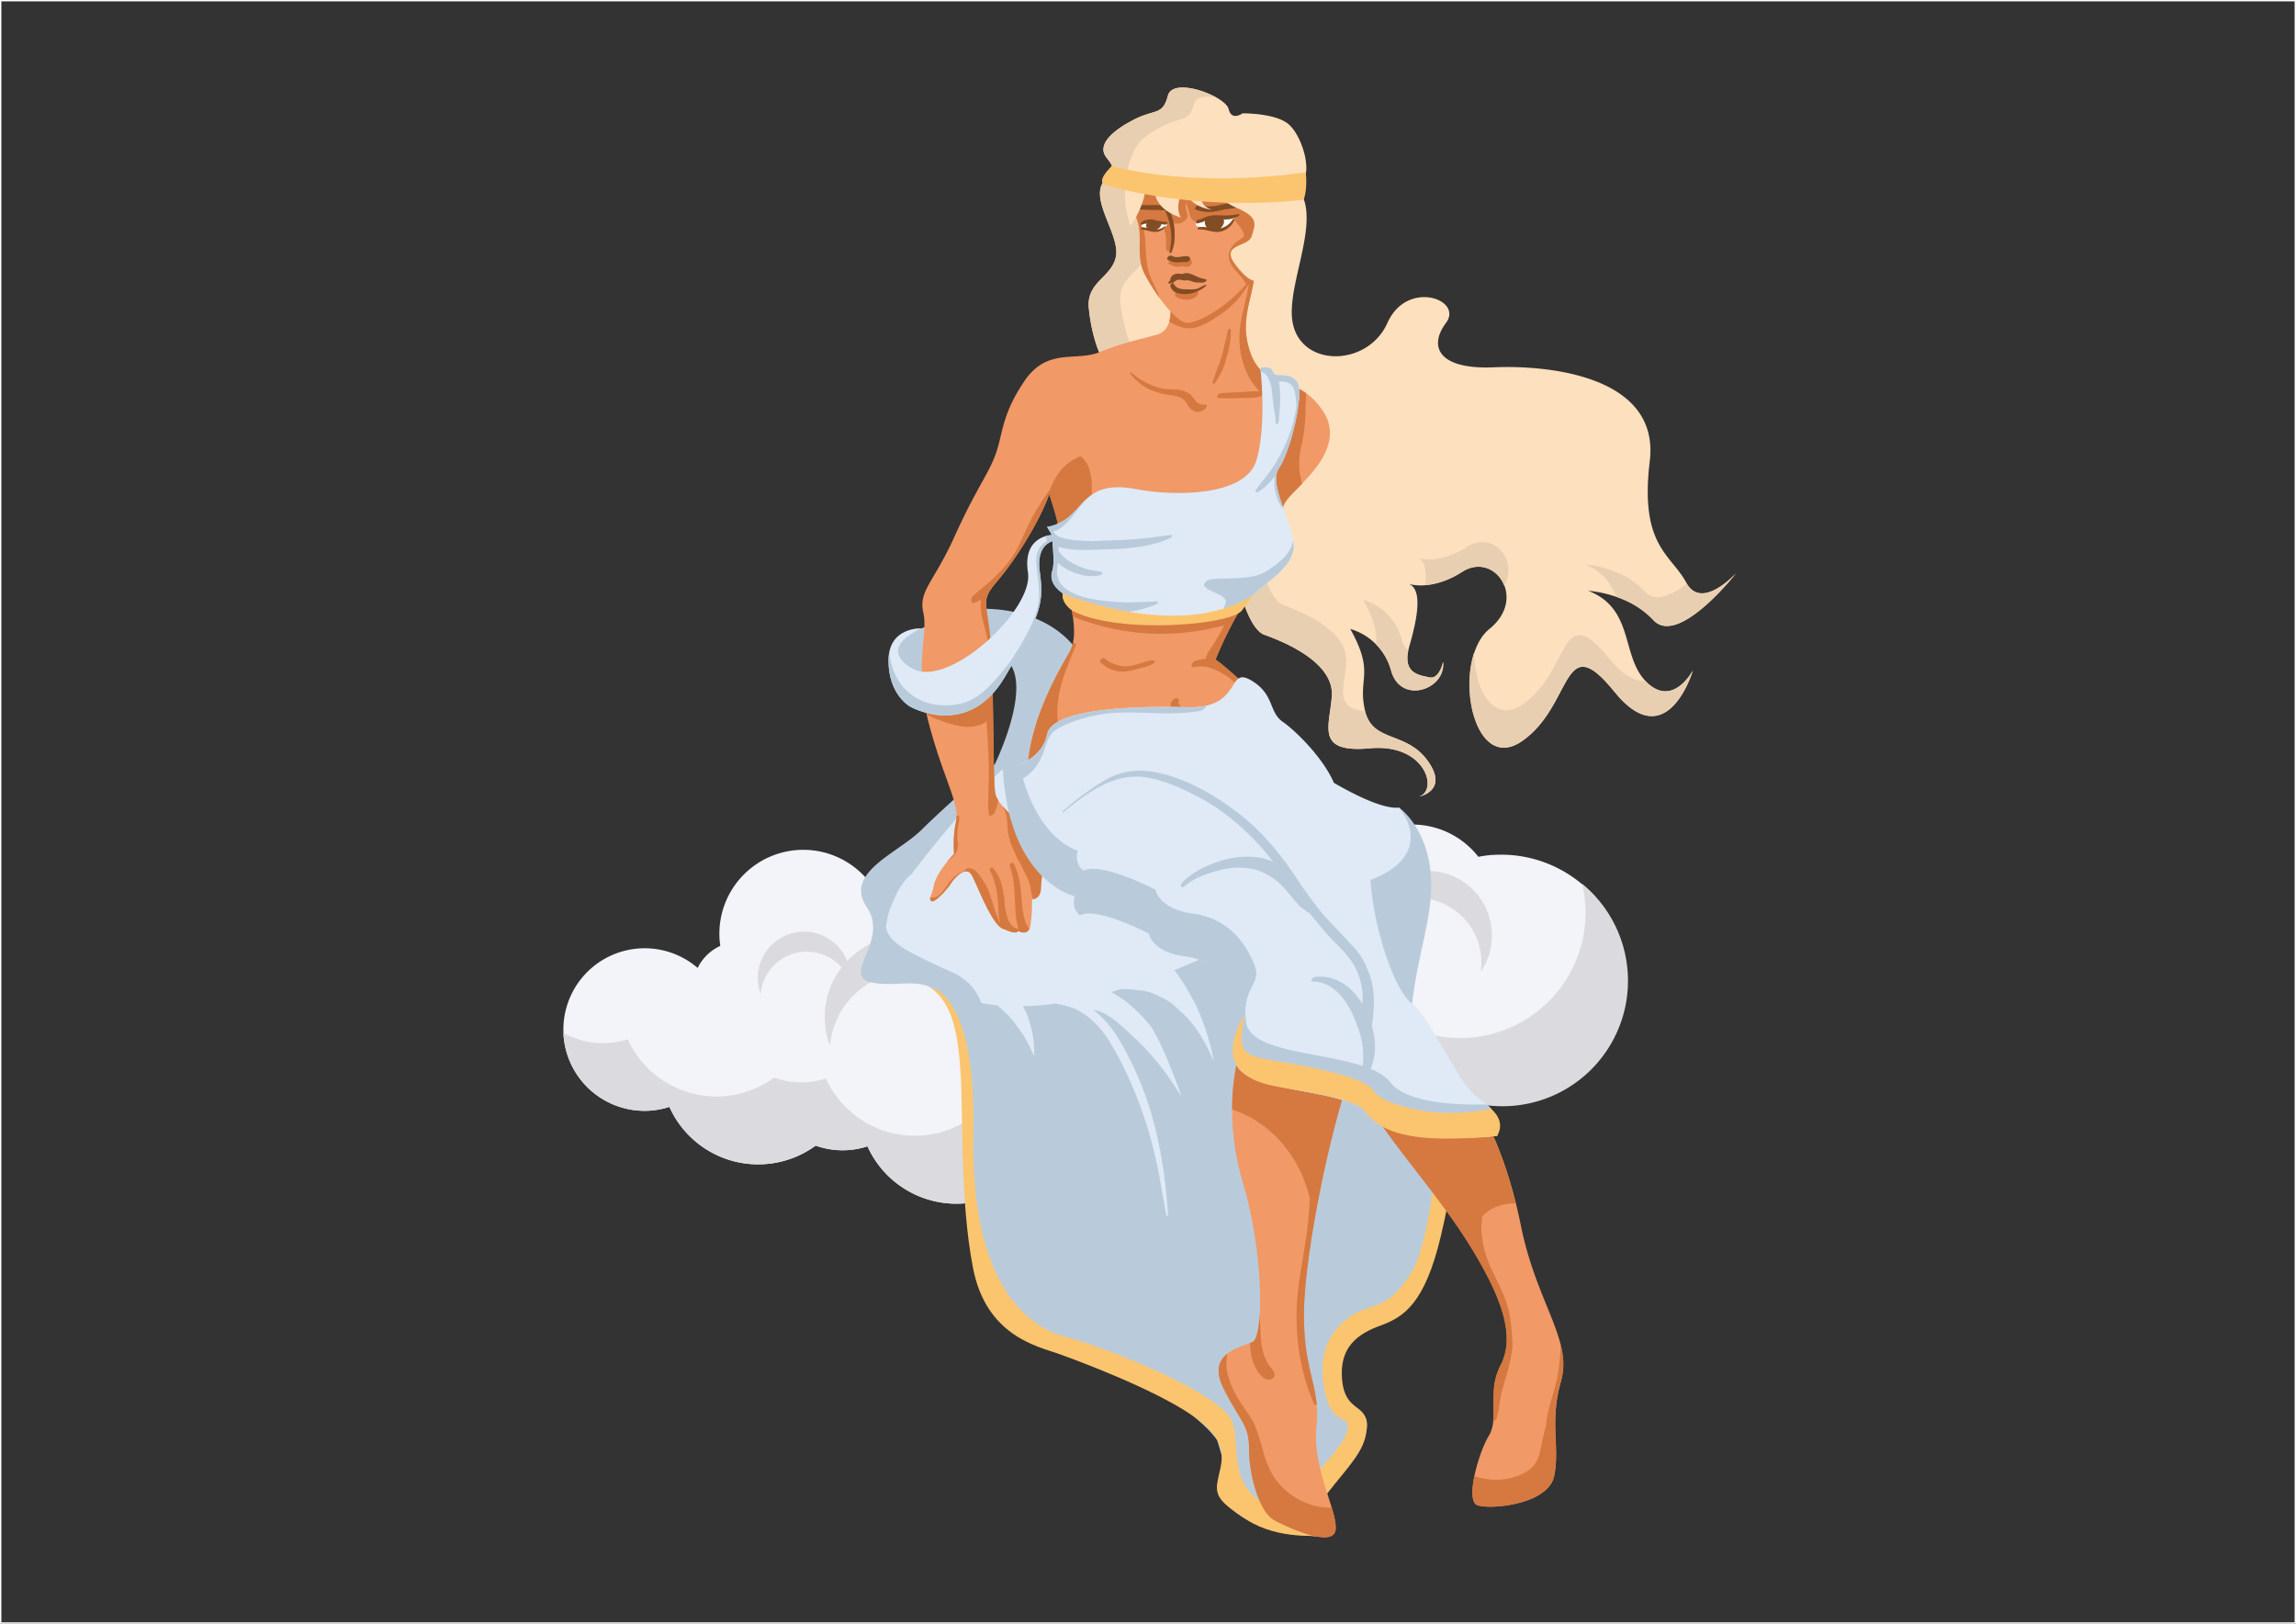 <svg id="Layer_1" data-name="Layer 1" xmlns="http://www.w3.org/2000/svg" viewBox="0 0 841.89 595.28"><rect x="0" y="0" width="841.89" height="595.28" fill="#333333" stroke="none"/><path d="M547.26,313.42a46.43,46.43,0,0,0-5.18.7,30.67,30.67,0,0,0-39.23-7.89A45.78,45.78,0,0,0,474.63,299a43.91,43.91,0,0,0-5.18.69,30.77,30.77,0,0,0-54.93,21.2c.05.74.16,1.46.27,2.19a17.15,17.15,0,0,0-8.31,8.09,29.68,29.68,0,0,0-32.23-4.31,30.1,30.1,0,0,0-22.06,3.05,45.55,45.55,0,0,0-33.4-6.53,30.77,30.77,0,0,0-54.93,21.2c.05.74.16,1.46.27,2.19a17.15,17.15,0,0,0-8.31,8.09,29.8,29.8,0,1,0-17.27,52.31,29.1,29.1,0,0,0,6.91-1.37A35.7,35.7,0,0,0,299.08,420a29.37,29.37,0,0,0,19,.26,35.78,35.78,0,0,0,62.67,4.65,46,46,0,0,0,61.82-24.56,36.21,36.21,0,0,0,7.16-4.05,29.58,29.58,0,0,0,12.1,1.64,30.13,30.13,0,0,0,6.91-1.37,35.78,35.78,0,0,0,62.67,4.64,46,46,0,1,0,15.84-87.76Z" fill="#f2f4f9"/><path d="M580.12,324a46.54,46.54,0,0,1,1.14,7.15,46,46,0,0,1-65.11,45.2,35.78,35.78,0,0,1-62.67-4.65,29.37,29.37,0,0,1-19-.26,36.46,36.46,0,0,1-7.16,4,46,46,0,0,1-61.82,24.56,35.78,35.78,0,0,1-62.67-4.65,29.2,29.2,0,0,1-6.91,1.37,29.72,29.72,0,0,1-12.1-1.63A35.7,35.7,0,0,1,230.19,381a29.57,29.57,0,0,1-23.56-2.32c0,.31,0,.62,0,.94a29.8,29.8,0,0,0,31.9,27.55,29.1,29.1,0,0,0,6.91-1.37A35.7,35.7,0,0,0,299.08,420a29.37,29.37,0,0,0,19,.26,35.78,35.78,0,0,0,62.67,4.65,46,46,0,0,0,61.82-24.56,36.21,36.21,0,0,0,7.16-4.05,29.58,29.58,0,0,0,12.1,1.64,30.13,30.13,0,0,0,6.91-1.37,35.78,35.78,0,0,0,62.67,4.64A46,46,0,0,0,580.12,324Z" fill="#dbdbdf"/><path d="M307.42,372.57a29.76,29.76,0,0,1,54.44,3,29.79,29.79,0,1,0-57.52,7.84A29.77,29.77,0,0,1,307.42,372.57Z" fill="#dbdbdf"/><path d="M280.66,358.26A17,17,0,0,1,311.78,360a17,17,0,1,0-32.87,4.49A16.94,16.94,0,0,1,280.66,358.26Z" fill="#dbdbdf"/><path d="M506.19,333.29a23.67,23.67,0,0,1,36.73,23.06,23.69,23.69,0,1,0-43-16.73A23.55,23.55,0,0,1,506.19,333.29Z" fill="#dbdbdf"/><path d="M513,296.09s11.81,8,11.81,28.77-15.23,49.87-1.79,71.05,7,82.14-15,88.58-19.87,26.31-9.13,33.29-18.17,34.61-18.17,34.61L466.07,485l8.28-95,10-73.55Z" fill="#b9cbdb"/><path d="M374.62,281.9l-6.94-1L327.15,324.5l-4.3,17.18,5.1,10.6L353.32,366l4.47,24.93-2.68,31,.71,19.15,9.67,31.31,20.4,14.32,22.73,12.71,27.74,17.81,12.44,11.63,3.13,9s.8,11.27.8,11.54,6.72,7.79,6.72,7.79l13.24,4.11,11.63,1.7-16-45.63V491.47l-5.49-70.42,1.07-34.17-3.61-46.81-48.47-27.53Z" fill="#dfeaf6"/><path d="M477.33,561.86l7,1-16-45.63V491.47l-5.49-70.42,1.07-34.17L460.61,344a56.57,56.57,0,0,0-14.23,4.8c-5.57,2.62-10.8,4.87-15.81,6.88a49.79,49.79,0,0,1,5.51,8.41l2.19,3.83c.23.5.47,1,.68,1.49a96.56,96.56,0,0,1,4.25,11.65,74.13,74.13,0,0,1,1.88,8.16,61.71,61.71,0,0,0-4.4-8.84,41.19,41.19,0,0,0-6.39-8.29,20.43,20.43,0,0,0-1.59-1.4,21.44,21.44,0,0,0-7.72-5.46l-.08,0a18.27,18.27,0,0,0-5.62-2c-.63-.09-1.22-.1-1.83-.15-1-.17-1.95-.3-2.93-.39a18,18,0,0,0-4.07.05l-2,.59a4.56,4.56,0,0,0-.85.51c5.79,3,10.59,7.76,14.69,12.84.47.8.93,1.6,1.37,2.42a116.68,116.68,0,0,1,5.47,12c1.42,3.54,2.85,7.1,4,10.73-1.05-1.44-2-3-2.91-4.42q-2.4-3.61-5.06-7a98,98,0,0,0-11.31-11.92c-3.44-3.16-7.38-6.95-12-8.09l-1.06-.25a38.68,38.68,0,0,1,9.55,11,113.76,113.76,0,0,1,8.42,17.3c5.87,14.76,8.49,31.06,9.53,46.86,0,.33-.55.64-.63.22-1.56-8.67-2.89-17.33-5.13-25.87a144.09,144.09,0,0,0-7.78-22.4,108.31,108.31,0,0,0-8.5-16.35c-3.22-4.77-7.34-9.08-12.73-11.32a31.53,31.53,0,0,0-6.44-1.64,105.63,105.63,0,0,1-12,.93,30,30,0,0,1,2.58,6.36c.36,1.22.64,2.46.94,3.7.21,1.44.42,2.87.53,4.31.09,1.17.12,2.34.14,3.52a1,1,0,0,1-.24.08c-.68-1.57-1.4-3.13-2.22-4.64a43.66,43.66,0,0,0-4.15-6.3c-.09-.13-.16-.26-.25-.39a28.37,28.37,0,0,0-4-4.5c-.88-.81-1.76-1.61-2.6-2.43a59.66,59.66,0,0,1-6-.88c-1.69-4.76-5-8.7-10.81-11.33-17.33-7.82-23.71-11.16-24.12-16.94a10.16,10.16,0,0,1,.35-1.47c.19-2.88,1.61-6,2.64-8.33,1.52-3.43,3.48-6.95,6.47-9.25,11.23-15.1,29.67-35.94,33.72-38.63l6.54.08-.56-.4,27,3.63c12.74-67.65-43.63-61.75-43.63-61.75s-16.11,14.14,5.18,16.07,2.19,40.8,2.19,40.8h0c-5.35,4.2-19.3,16.52-26.84,24-8.81,8.76-28.68,15.7-20.09,28.43s-10.73,25.61,2.69,27.76,25-7,31,20.4-6.69,92.35,23,107.92,49.69,17.65,66.86,33.82a39.06,39.06,0,0,1,4.89,5.42c.69,2.19,1.28,4.41,2,6.61,1.68,5.22-4.29,9.84,2.69,17.75,10.2,11.57,36,11.08,36,11.08A70.05,70.05,0,0,1,477.33,561.86Z" fill="#b9cbdb"/><path d="M341,362s17,1.15,15.91,53.4,17.54,70.52,34,74.81,56.94,20.9,60.87,30.85-4.32,29.28,23.6,33.94l8.91,7.87s-15.33,1.79-26.88-5.55-12.1-9.52-10.59-16.1,3.87-13.25-10.27-22.73S395.44,498.92,388,496.27s-26.4-6.41-31.23-31.46-3.6-55.92-4.48-70.34S349.65,367.84,341,362Z" fill="#fbc56f"/><path d="M481.72,555.46s.85-3.05,8-11.77,11.63-13.79,11.43-21.46-8-4.56-9.05-16.45,5.63-16.72,14.09-19.81,16.24-7.92,22.15-32.88,4.29-30.53,4.29-30.53l-6.17,4.49s-2.7,30.06-9.18,39.91-10.24,10.91-16.5,12.88-17.9,9.49-15.57,27,9.66,10.73,8.94,17-15.39,20-15.39,20Z" fill="#fbc56f"/><path d="M339.45,229.74l-8.05,3.31s-5.55,5.63-3.14,10.38,13.07,5.72,13.07,5.72Z" fill="#b9cbdb"/><path d="M455.59,41.55s-4,3-5.09-1.61-20.4-12.08-22.28-4.83-4.69,4.83-12.14,8.59-14.17,9.13-10.41,14,1.88,2.86-1.61,9.84,6.71,19.15,5.1,26.67-10.74,9.13-9.94,18.52,4.3,20.54,7.79,21.95,37.58,13.22,38.92,27.18,6.45,66.84,17.72,70.87,25.5,11.54,24.7,22.55-6.18,20.94,14,19.06,25.23,15.3,18,17.72c0,0,11.09-2.15,3.13-13.16s-20.31-6.44-23-18.52,3.76-13.42-5.37-29.8a21.9,21.9,0,0,1,15,15.3c3.49,12.62,20.14,7,19.06-3.22,0,0-1.34,6.54-5.1,5.69s-10.2-1.39-7.25-11.59,5-21.21-.62-22.82c0,0,8.14,3.22,20-4.3s23.89,9.67,9.94,20.94-6.72,54.23,12.08,41.07,14.49-41.87,33.82-18,28.72-7.79,28.72-7.79-7.24,13.69-16.91,4.3-4.29-26.85-21.47-33.56c0,0,14.76.81,23.89,10.74s30.33-17.18,30.33-17.18-12.61,14-18.25,3.49-17.18-13.42-13.42-44.56-36.78-35.3-57.18-34.43-24-7.64-17.54-16.27-14.32-16.07-21.48,0-31.5,16.5-34.72,0c-2.38-12.22,8.23-32.79,4.15-45.11-1.31-4-3-4.41-1-6.2,4.43-4.09.09-17.81-4.92-21.75S455.59,41.55,455.59,41.55Z" fill="#fde0be"/><path d="M500.54,260.72c-11.41-.79-7.55-8.94-6.89-17.86.74-10.24-12.48-17.22-23-21S455.46,169,454.21,156s-32.94-24-36.18-25.27-6.49-11.67-7.24-20.4,7.74-10.23,9.24-17.22-8-18.3-4.75-24.79,5-4.66,1.5-9.15,2.75-9.49,9.68-13,9.54-1.25,11.28-8C438.47,35.4,442,35,446,35.77c-6.13-3.46-16.43-5.86-17.77-.66-1.88,7.25-4.69,4.83-12.14,8.59s-14.17,9.13-10.41,14,1.88,2.86-1.61,9.84,6.71,19.15,5.1,26.67-10.74,9.13-9.94,18.52,4.3,20.54,7.79,21.95,37.58,13.22,38.92,27.18,6.45,66.84,17.72,70.87,25.5,11.54,24.7,22.55-6.18,20.94,14,19.06,25.23,15.3,18,17.72c0,0,11.09-2.15,3.13-13.16S503.41,272.29,500.54,260.72Z" fill="#e9cfb1"/><path d="M551.59,214.8c5.2-9.74-4.22-20.29-13.52-14.37-11,7-18.55,4-18.55,4,3.14.9,3.7,5,3.06,10.09a29.5,29.5,0,0,0,13.55-4.91C542.73,205.4,549.41,208.92,551.59,214.8Z" fill="#e9cfb1"/><path d="M618.52,214c-5.51,4.29-11.53,7-15.32,2.91-8.48-9.23-22.21-10-22.21-10,6.72,2.62,9.72,7,11.62,11.88a33.1,33.1,0,0,1,13.59,8.52c9.13,9.93,30.33-17.18,30.33-17.18S624.26,223.68,618.52,214Z" fill="#e9cfb1"/><path d="M524.05,248.31c-3.52-.8-9.38-1.33-7.7-9.76a9.81,9.81,0,0,1-2.49-4.43,20.33,20.33,0,0,0-14-14.22c4.62,8.3,4.94,12.44,4.68,16.32a21.47,21.47,0,0,1,5.52,9.62c3.49,12.62,20.14,7,19.06-3.22C529.15,242.62,527.81,249.16,524.05,248.31Z" fill="#e9cfb1"/><path d="M603.78,250.14c-.17-.17-.31-.36-.47-.53-3.67.28-8.11-1.79-13.33-8.25-18-22.21-14,4.49-31.45,16.72-11.08,7.76-17.84-5.49-18-18.88-5.45,16.26,2.18,43.2,17.6,32.41,18.79-13.15,14.49-41.87,33.82-18s28.72-7.79,28.72-7.79S613.45,259.53,603.78,250.14Z" fill="#e9cfb1"/><path d="M378.73,299.8l16.47-9.66s14.36-7.92,28.63-6.8c25.4,2,50.83,41.16,68.37,56.91s14.31,25.05,5.37,46.89S478.42,458.46,478.15,481s6.17,26.85,4.56,42.15,8.06,31.41,7,37.85-17.18-.8-22.55-3.76S458,540.87,458,531.47s-2.95-9.66-9.39-22.55,6.44-15,10.62-16.91,4.32-32.21-3.55-58.7-2.15-49.39,2.5-56.55-6.44-20.76-28.94-31.6S385.17,324.5,378.73,299.8Z" fill="#f19967"/><path d="M460.63,501.89c1,1.79,2.93,4.43,5.32,3.79a1.83,1.83,0,0,0,1.44-1.52c.06-1-.79-1.94-1.35-2.72a16.13,16.13,0,0,1-1.69-2.58,20.3,20.3,0,0,1-1.84-6.51c-.37-3.31-.33-6.61-.63-9.87-.38,5.39-1.3,8.93-2.64,9.53-.26.12-.55.23-.87.35a25.26,25.26,0,0,0,.24,3A18.37,18.37,0,0,0,460.63,501.89Z" fill="#d57940"/><path d="M451.81,406.72a41.69,41.69,0,0,1,19.58,14,46.63,46.63,0,0,1,6.48,11.08,56,56,0,0,1,2.18,6.56l.09.38c0,.23.11.45.15.67-.26,5-.72,10-1.45,14.92-1,7-2.48,13.9-3.1,20.93a86.77,86.77,0,0,0,.54,19.79,77.25,77.25,0,0,0,5.4,19.34.92.92,0,0,0,1.13.55c-.84-9.59-4.88-16-4.66-34,.23-19.1,7.58-57.53,15.27-82.1-14.33-.45-30.37-6.28-39.44-11.26A80.88,80.88,0,0,0,451.81,406.72Z" fill="#d57940"/><path d="M488.29,552.69c-5.51.34-11.3-1.94-15.59-5.25a23.93,23.93,0,0,1-7-8.49,34.62,34.62,0,0,1-2.92-8.49v0c-.6-1.9-1.24-3.78-1.82-5.68-.25-.82-.65-1.59-.88-2.37-.15-.3-.25-.6-.41-.9-1.45-2.59-3.29-4.93-4.88-7.44a36.72,36.72,0,0,1-4.49-9.65,18.06,18.06,0,0,1-.27-8.13c-3,2.38-4.68,6.14-1.42,12.65,6.44,12.89,9.39,13.16,9.39,22.55s3.76,22.82,9.13,25.77,21.48,10.2,22.55,3.76C490,559,489.34,556.16,488.29,552.69Z" fill="#d57940"/><path d="M557.7,449.42C552,421.14,541.14,398.22,523,380s-21.12-40.81-26.13-63.71-32.94-58.62-41.26-66.13-9.92-8.32-9.92-8.32,5.63-14.23,12.34-23.36,16.65-11.54,15-20.13-5.1-10.2-.81-15.57,22.28-18.53,12.62-32.48-21.21-6.72-26.31-20.94,2.95-22,1.61-36.24-31.67,14.67-31.67,14.67,3.4,12.71-4.12,14.86-12.35,2.86-21.12,6.44-19.15-1.79-27.56,10.56-7.87,19.24-10.56,26.75-7.25,12.89-15,30.07-13.42,20.13-11.55,28.19-3.49,19.32,1.88,40,11.55,30,10.12,36.51-.54,11.9-.81,12.08-6.44,6.63-7.34,11.37-1.88,4-1.07,5.55,5.64-3.67,7.34-6.27,5.63-6.53,7.6-3.13,7.7,19.33,12,19.87c0,0,4.3,2.23,5.1.62,0,0,3.76,2.33,4.48-2.15a56.31,56.31,0,0,0,.53-9.39s3.23.09,3.32-4.12,2.23-13.33-1.26-17.72-14.85-11.9-15.57-17.27-.53-32.12-1.34-50.91-4.83-18.52,1.88-26.31,15.57-21.74,19.33-32.21a132.69,132.69,0,0,1,6.17,27.38c1.61,14.76,4.83,23.89,1.34,30.33S371.61,272,378.05,296.73a39.45,39.45,0,0,1,26.27-15.45,51.16,51.16,0,0,1,31.58,5.58l51.29,98.49s12.17,6.08,14,16.1,24,32.93,37.58,54.77,16.46,34.72,11.45,44.38-.36,19.33-4.29,25.77-8.59,23.63-4.3,25.42,26.13,0,28.28-10.74-1.79-19.69,2.5-34.72S563.42,477.69,557.7,449.42Z" fill="#f19967"/><path d="M420.62,242.48l-2.41.68a22.6,22.6,0,0,1-4.87,1.1,12.2,12.2,0,0,1-8.27-2.87c-.68-.56-2.2.76-1.56,1.41a11.58,11.58,0,0,0,8.61,3.41,21.72,21.72,0,0,0,5.22-1.07c1.84-.52,4-.83,5.59-1.91.31-.21.84-1,.17-1.12A5.71,5.71,0,0,0,420.62,242.48Z" fill="#d57940"/><path d="M434.88,260.37c-.05,0-.05,0,0,0l-.06-.06a1.05,1.05,0,0,0-.27-.2l-.36-.18a1.37,1.37,0,0,0-.23-.17l-.3-.15.21.15c-.16-.13-.34-.24-.51-.36a4.53,4.53,0,0,1-1-1.1,3,3,0,0,1-.23-.65,1.61,1.61,0,0,1,0-.31,1.94,1.94,0,0,1,.05-.2.78.78,0,0,0-.05.14s0,0,0,0a1.17,1.17,0,0,0,.08-.8.79.79,0,0,0-.68-.5,1.91,1.91,0,0,0-1.08.31,2.35,2.35,0,0,0-.89,1,3.26,3.26,0,0,0-.33,1.71,3.76,3.76,0,0,0,.52,1.53,3.59,3.59,0,0,0,2.46,1.56l-.26-.07.5.13a1.7,1.7,0,0,0,.45,0s0,0,0,0l.15,0a2.18,2.18,0,0,0,.51,0,.45.45,0,0,0,.16,0c.11,0-.12,0,0,0h.34a2.2,2.2,0,0,0,1-.3.71.71,0,0,0,.24-1.18A1.22,1.22,0,0,0,434.88,260.37Z" fill="#d57940"/><path d="M399.29,228.17a88.64,88.64,0,0,0,8.64,2.3,85.13,85.13,0,0,0,17.36,1.88,86.19,86.19,0,0,0,17.33-1.66c2-.4,4.15-.83,6.25-1.41-.48,1-1,1.92-1.51,2.86q-1.19,2.1-2.45,4.15c-.89,1.46-2.13,2.92-2.63,4.48a1.79,1.79,0,0,0,0,.69,20,20,0,0,0-4.09.9,2,2,0,0,0-1.24,1.44.7.7,0,0,0,.89.82c3.85-1,7.37.54,10.65,2.42a22,22,0,0,1,4.32,3.3c1.29,1.24,2.82,3.36,4.79,3.16a1.94,1.94,0,0,0,.95-.45c-1.12-1.2-2.11-2.19-2.91-2.91-8.31-7.52-9.92-8.32-9.92-8.32l.18-.45h-.07c.05-.05.09-.12.14-.17a140.34,140.34,0,0,1,9.26-18.49l-.3.14,0-.26c.09-1-1-1.19-1.7-1A3.21,3.21,0,0,0,451,223.7c-.06.28-.17.56-.25.83l-.83.29a74.12,74.12,0,0,1-8.47,1.92,80.77,80.77,0,0,1-16.87,1.09,83.18,83.18,0,0,1-16.7-2.35,77,77,0,0,1-8.17-2.5c-1.33-.48-2.65-1-4-1.52a4,4,0,0,0-3.12-.41c.26,1.7.5,3.28.69,4.78.68.34,1.34.7,1.95.94C396.62,227.28,398,227.74,399.29,228.17Z" fill="#d57940"/><path d="M379.74,281.63c.12,1.17.39,2.37,1.6,2.72a2.23,2.23,0,0,0,2.38-1.24c.94-1.49.73-2.89.57-4.56,0-.17,0-.34,0-.52l.21,0a2.59,2.59,0,0,0,1.54-2c-.07.35.13-.82.08-.44,0-.12,0-.21,0-.32a3.13,3.13,0,0,0,.92.49,2.18,2.18,0,0,0,2.47-1.58c.6-3-1.2-6-1.58-8.89a35,35,0,0,1,.21-9.53c1-6.73,3.85-12.8,6.32-19.06.25-.62-.22-1-.79-1.07a.86.86,0,0,0-.27.05,11.84,11.84,0,0,1-1.16,3.21c-2.78,5.14-14.21,23.19-15.47,42.82C377.25,282.65,378.84,282.25,379.74,281.63Z" fill="#d57940"/><path d="M567.05,521c-.07.5-.1,1-.13,1.5-.47,2-1,3.91-1.41,5.88-.89,4-1.29,8-4.85,10.5-5.81,4.06-13.47,4.53-20.08,2.3-1,5.16-1.08,9.7,1,10.58,4.3,1.79,26.13,0,28.28-10.74s-1.79-19.69,2.5-34.72a25,25,0,0,0-.12-13.18,72.76,72.76,0,0,1-1,10.69C570.2,509.66,567.86,515.18,567.05,521Z" fill="#d57940"/><path d="M554.57,493.84c0-.64,0-1.27,0-1.91a79.58,79.58,0,0,0-.91-9.25,34.1,34.1,0,0,0-1.23-4.95c-.18-.57-.38-1.14-.54-1.72-1.41-3.47-3.18-6.79-4.74-10.2a38.16,38.16,0,0,1-3.89-13.89,32.22,32.22,0,0,1,.23-6,14.73,14.73,0,0,1,6.65-4,18.3,18.3,0,0,1,4.4-.72l1.26-.06a174.53,174.53,0,0,0-8.51-25.23c-.65-.13-.72,1.1-1.34,1-5-.81-10.16-.54-15.24-.51a67.32,67.32,0,0,1-8-.34A1,1,0,0,0,522,416a27.82,27.82,0,0,1-6-1.38,20.65,20.65,0,0,1-6.1-3.51,7.58,7.58,0,0,1-.18-.95c-.11-1-.87-1.06-1.64-.72a23.69,23.69,0,0,1-2-2.41c-.56-.8-1.69-.48-2.63.24,6.36,11.58,23.81,30.65,35.24,49,13.6,21.83,16.46,34.72,11.45,44.38l0,0c-.28.4-1.31,3.19-1.38,3.38a20.4,20.4,0,0,0-1,5.19c-.39,4.25.07,8.31-.3,11.86a1.77,1.77,0,0,0,1.33-1.13c1-3.41,1.13-7,2.08-10.47s2.11-6.86,2.81-10.38Q554.25,496.5,554.57,493.84Z" fill="#d57940"/><path d="M445.54,140.35a27.94,27.94,0,0,0,4.29-9.51c.47-1.66.87-3.34,1.18-5a32.58,32.58,0,0,0,.3-5c0-.67-1-.09-1.1.32-.3,1.75-.82,3.47-1.18,5.21-.33,1.59-.73,3.17-1.2,4.72-.93,3.11-2.41,6.09-3.19,9.24C444.48,140.93,445.32,140.65,445.54,140.35Z" fill="#d57940"/><path d="M438.51,120.07a27.58,27.58,0,0,0,7.55-3.79,36.6,36.6,0,0,0,7-5.64,44.88,44.88,0,0,0,4.72-6.33l.12,0c-1.16,7-3.75,13.72-3.4,21a30,30,0,0,0,2.65,11.26,27.14,27.14,0,0,0,2.76,4.68,24.38,24.38,0,0,0,1.59,1.91,3.33,3.33,0,0,0,.34.32,60.22,60.22,0,0,0-6.58.26c-2.58.12-5.16.25-7.73.44-.7.05-1.83,1.72-.72,1.76,3,.13,6.06.07,9.09,0,1.49-.06,3,0,4.5-.21.85-.08,2.68-.29,2.92-1.32l.7.33c1.45.74,3.75-1.65,2.84-3a16.15,16.15,0,0,0-1.52-2.34,22.32,22.32,0,0,1-1.55-1.94c-.24-.33-.44-.68-.65-1a15.5,15.5,0,0,1-4.59-7c-5.1-14.23,2.95-22,1.61-36.24-.23-2.47-1.35-3.62-3-3.87,0,.07,0,.15-.09.21-.52.68-1.41,1.12-2,1.82A6,6,0,0,0,454,93.63c-.88,3.92,3.18,6.16,3.38,9.78,0,0,0,0,0,0a.69.69,0,0,0-.2.13,54,54,0,0,1-12,10.07c-2.08,1.31-4.65,3-7.16,3.21s-4.92-1.58-6.93-3c-.68-.5-1.29-1.06-1.92-1.61a16.62,16.62,0,0,1-.44,5.67c.44.28.88.55,1.34.79C432.73,120.05,435.56,120.84,438.51,120.07Z" fill="#d57940"/><path d="M349.1,314.34a6,6,0,0,0,1.68-2.24,8.09,8.09,0,0,0,.53-2.3,18.16,18.16,0,0,1-.24-4.3c.06-1.12.19-2.23.36-3.33.12-.8.72-2.54-.06-3.15a.64.64,0,0,0-.63,0,10.69,10.69,0,0,1-.19,2.15c-1.44,6.54-.54,11.9-.81,12.08l-.23.23s0,0,0,0l-.13.07c-.46.48-1.33,1.45-2.3,2.65.16-.16.35-.29.52-.45C348.08,315.26,348.62,314.8,349.1,314.34Z" fill="#d57940"/><path d="M360.59,251.85a19.39,19.39,0,0,1-5.27,3.75,22.5,22.5,0,0,1-7.24,2,23,23,0,0,1-8.44-.42,1.87,1.87,0,0,0-.78,0c.24,1.48.54,3,.9,4.64.77.41,1.51.87,2.3,1.25,1,.48,2.1.84,3.15,1.23a40.53,40.53,0,0,0,6.39,1.83,15.48,15.48,0,0,0,6.14.06,11.1,11.1,0,0,0,4-1.65c.27,4,.55,7.93.69,11.91.13,3.8.2,7.61.06,11.41-.07,1.86-.11,3.7-.1,5.57a22.58,22.58,0,0,0,.24,5.2c.25,1,1.74-.11,2-.57a20.7,20.7,0,0,0,1.46-4.55l.07.09a7.55,7.55,0,0,1-1.25-3c-.6-4.54-.57-24.4-1-41.79-.3.24-.61.47-.9.73C362.11,250.25,361.37,251.07,360.59,251.85Z" fill="#d57940"/><path d="M373.31,315.19c1,1.51,2.07,4.2,3,5.75a17,17,0,0,1,1.61,4.84,24.07,24.07,0,0,0,.86,3.87c.86-.14,2.83-.8,2.9-4.08,0-1.14.19-2.65.37-4.32a14.18,14.18,0,0,0-.83-2.41,21.14,21.14,0,0,0-3.2-4.44,13,13,0,0,1-2.54-4.91,67.09,67.09,0,0,1-1.44-7.71,66.53,66.53,0,0,1-6.5-6.33c2.81,4.83,1.11,6.95,2.59,12.12A48,48,0,0,0,373.31,315.19Z" fill="#d57940"/><path d="M473.73,152.82a71.22,71.22,0,0,1-2.83,12c-1.13,3.59-2.81,7.14-3.35,10.89a19.85,19.85,0,0,0,2,11.59,1.36,1.36,0,0,0,.65.57c-.08-1.54.42-3,2.05-5.07,1.09-1.36,3.06-3.22,5.23-5.47a.42.42,0,0,0,0-.1,26,26,0,0,1-1-4.62,31.36,31.36,0,0,1,.88-9.93,67.27,67.27,0,0,0,1.38-14.42,37.35,37.35,0,0,0,.18-4.11,25.74,25.74,0,0,0-5-2.72C473.91,145.24,474.24,149,473.73,152.82Z" fill="#d57940"/><path d="M376.87,339.69a9.94,9.94,0,0,1-1.19-2.66,37.21,37.21,0,0,1-1-6.9c-.44-4.63-.78-9.37-3-13.56-.38-.72-1.67.25-1.42.9,1.87,5,1.67,10.24,2.05,15.46a28.64,28.64,0,0,0,1.14,7.52c-2.1,0-3.36-2.08-4-3.82a24.64,24.64,0,0,1-1.11-6.26,36.84,36.84,0,0,0-1.13-6.36,14.81,14.81,0,0,0-3.19-5.85c-.35-.41-1.3.37-1.08.81a28.51,28.51,0,0,1,2.5,7.69,71,71,0,0,1,.71,8,19.74,19.74,0,0,0,.51,3.42l-.33-.41a60.39,60.39,0,0,1-2.24-6.28c-.65-2-1.29-4.05-2.09-6-.21-.34-.37-.73-.53-1-.49-.88-1.19-1.85-1.69-2.6a13.48,13.48,0,0,0-2-2.46,4.32,4.32,0,0,0-2.27-1.07,2.5,2.5,0,0,0-.72,0h-.06l-.09.08a4,4,0,0,0-.42.4,4.32,4.32,0,0,1-.51.46c-.74.52-1.7.78-2.47,1.27a14.23,14.23,0,0,0-3.72,3.74,25.21,25.21,0,0,1-2.83,3.63,4.19,4.19,0,0,1-3.61,1.2c-.09.33,0,.59.26,1.15.8,1.52,5.64-3.67,7.34-6.27s5.63-6.53,7.6-3.13,7.7,19.33,12,19.87c0,0,4.3,2.23,5.1.62,0,0,2.92,1.8,4.1-.83A5.7,5.7,0,0,1,376.87,339.69Z" fill="#d57940"/><path d="M390.1,198.62c.08-.15.1-.3.17-.45.57.15,1.2-.38,1.48-.84a8.29,8.29,0,0,0,.94-2.68c0,.28.06.55.1.82.12.82.21,1.85,1.07,2.17.55.21,1.1-.21,1.45-.6a6.21,6.21,0,0,0,1.25-2.84,2.51,2.51,0,0,0,.46-.37c1.67-1.83,2.35-4.74,2.75-7.13a44.33,44.33,0,0,0,.6-7.28,23.28,23.28,0,0,0-.63-6.28,14.93,14.93,0,0,0-1.06-3,16,16,0,0,0-1.92-2.44c-.48-.58-1.29-.33-1.92.21-4.76,2.16-8,6.51-9.69,11.36a99,99,0,0,0-5.8,8.85c-2.24,3.86-3.87,8-5.81,12a39.15,39.15,0,0,1-7.17,9.83,55,55,0,0,1-4.68,4.35c-1.64,1.36-3.22,2.76-4.84,4.13-1.07.91-1.07,3.36.82,2.42.69-.35,1.39-.64,2.07-1-.63,4.42,1,8.68,2,13,.57,2.41,1,4.85,1.46,7.28l.39,2.05c0-.85-.06-1.7-.1-2.52-.81-18.79-4.83-18.52,1.88-26.31s15.57-21.74,19.33-32.21a132.58,132.58,0,0,1,4.77,18.12A2.27,2.27,0,0,0,390.1,198.62Z" fill="#d57940"/><path d="M421.06,142.55a27.13,27.13,0,0,0,8.08,2.32,12.28,12.28,0,0,1,3.92,1c1.36.67,1.94,1.83,2.71,3.06,1.52,2.4,4.78,2.89,6.53.43.33-.47.36-1.13-.38-1.07a3.71,3.71,0,0,1-3.21-1,33.62,33.62,0,0,0-2.22-2.66c-1.83-1.57-4.35-1.74-6.65-1.9a26.76,26.76,0,0,1-3.9-.32,26.87,26.87,0,0,1-11.17-5.85c-.18-.18-.6.2-.43.38A22,22,0,0,0,421.06,142.55Z" fill="#d57940"/><path d="M543.11,403.42c-8.32-5.1-18.81-30.87-25.26-35.43s-14-27.15-15.27-44.57c0-.27-.06-.5-.09-.77C527.68,312.8,513,296.09,513,296.09c-5.35.51-14.62-3.74-23.89-9.08-4.09-9.49-14.33-19.31-18.71-22.35-5.37-3.74-2.95-10.23-11.81-15.33s-2.95,10.47-23.09,9.94-49.66.53-51.54,9.93S371.57,281,371.57,281c1.88,42.41,22.55,47.52,22.55,47.52a6.21,6.21,0,0,0,1.88,7c6.45-3.23,25.24,6.71,25.24,6.71s1.07,6.71,13.15,8.32,18,9.93,21.2,17.45-4.55,7.78-2.68,20.67,41.61,9.39,50.2,20.67,45.91,7,45.91,7S551.43,408.52,543.11,403.42Z" fill="#dfeaf6"/><path d="M545.13,404.91c-12.28.28-29.7-.74-35.34-8.14-1.56-2-4.12-3.63-7.26-4.92,2.25-5,2-10.46.52-15.62a.43.43,0,0,1,0-.05c.82-5.9,1.24-11.92-.48-17.71a23.56,23.56,0,0,0-1.33-3.48,24.05,24.05,0,0,0-1.6-3.41,28.41,28.41,0,0,0-4.63-5.76l-.07-.09c-3.31-3.8-7-7.24-10.27-11.09a166.46,166.46,0,0,1-10.2-14.12c-6.14-9-13.13-17.15-22-23.63-8.62-6.3-18.54-11.92-29.15-13.85a26.21,26.21,0,0,0-18,2.87,100.46,100.46,0,0,0-15.64,11.56c-.3.26,0,.55.27.3,4.46-3.66,9.29-7.49,14.52-10s10.34-3.66,16.13-2.73c5.44.88,10.71,3.14,15.65,5.53a81.09,81.09,0,0,1,12.95,7.8,91.66,91.66,0,0,1,17.6,17.54,20.47,20.47,0,0,0-5.3-1.59,32.1,32.1,0,0,0-15,1.65c-4.89,1.65-9.5,3.92-13.08,7.69-1,1.08-.11,2.2,1.05,1.16,3.25-2.88,8.21-4.58,12.35-5.67a26,26,0,0,1,13.36-.37,22.66,22.66,0,0,1,10.5,6.61c1.36,1.44,2.57,3,3.85,4.54a31.15,31.15,0,0,0,2.19,2.4c.79.75,1.8,1.29,2.57,2a.65.65,0,0,0,.63.14c2.16,2.67,4.34,5.33,6.59,7.94s4.8,4.79,7,7.32l.71.87c.25.31.49.64.73.95.53.73,1,1.48,1.49,2.24a24.23,24.23,0,0,1,3.19,10.76,27.54,27.54,0,0,1-.1,3.52c-3.68-6.34-10-10.83-17.52-9.9-.65.08-1.75,1.71-.69,1.7,7.23-.06,12.14,6.4,14.8,12.33.61,1.35,1.18,2.76,1.69,4.18a.63.63,0,0,0,.12.33,35.15,35.15,0,0,1,1.52,5.57,29.8,29.8,0,0,1,.4,5.74c0,.88-.11,1.83-.14,2.78-15.54-5.13-41.17-5.24-42.71-15.78-2-13.54,6.19-13.82,2.82-21.72s-9.59-16.64-22.28-18.33-13.82-8.75-13.82-8.75S404,315.82,397.24,319.2a6.52,6.52,0,0,1-2-7.33s-13.43-3.34-20.13-26.43a17.16,17.16,0,0,0,3.87-3.26,19,19,0,0,0,3.61-6.4c.88-2.45,1.48-5,3.17-7,.12-.16.27-.28.4-.43.3-.23.59-.47.92-.68,4.34-2.82,9.76-4.38,14.78-5.42,5.93-1.22,11.95-1.12,18-.92,6.69.23,13.42.49,20.05-.68a3.86,3.86,0,0,0,2.63-2,26.81,26.81,0,0,1-7.08.67c-20.13-.54-49.66.53-51.54,9.93-1.32,6.63-6.91,9.77-10.09,11.05-1.34.54-6.15.63-6.15.63,1.88,42.41,26.44,47.65,26.44,47.65a6.21,6.21,0,0,0,1.88,7c6.45-3.23,25.24,6.71,25.24,6.71s1.07,6.71,13.15,8.32,18,10.2,21.2,17.72-4.55,7.51-2.68,20.4,41.61,9.39,50.2,20.67,45.91,7,45.91,7A11.25,11.25,0,0,0,545.13,404.91Z" fill="#b9cbdb"/><path d="M468.93,171.66c4.3-6.26,9.49-27.56,6.62-31.68s-8.23-1.07-8.77-3.57-4.65-1.62-4.65-1.62,2.51,20.77-1.43,34S430.63,182,416.85,179.36s-17.54,2.32-22.55,7.87-10.38,5.91-10.38,5.91l1.79,3s-10.91.18-8.77,13.78S347.59,252.91,334.35,245,338,230.36,338,230.36s-12.21-.71-12.21,11.81S333.63,259,333.63,259s21.12,12.26,34.72-10.69,14.43-27.75,12.89-38.71c-1.17-8.29,2.71-10.59,4.66-11.22.12,1.44.26,3.46.35,5.68.18,4.29-.54,5.54-.54,5.54-1.25,4.83,3.94,7.88,3.94,7.88,0,3.76,1.79,9.12,27.92,11.09s38.12-4.65,41-9.12,14.85-10.21,15.75-18.26S464.64,177.93,468.93,171.66Z" fill="#dfeaf6"/><path d="M465.24,208.84c-3.11,2.16-6.34,2.72-10.07,3-2,.16-3.95.21-5.93.26a22.11,22.11,0,0,0-6.24.57c-.62.21-2.11,1.67-1.27,2.38a4.89,4.89,0,0,0,.6.33.68.68,0,0,0,.4.57c1.31.67,2.64,1.28,4,1.91a5.44,5.44,0,0,1,2.85,2.4s0,.06,0,.09c-.1.33-.18.67-.28,1-.24.76-.53,1.52-.8,2.28a12.35,12.35,0,0,1-2.25,1.69c-1.37.82-2.8,1.54-4.25,2.23,9.65-1.89,14.82-5.41,16.56-8.13,2.86-4.48,14.85-10.21,15.75-18.26a11.76,11.76,0,0,0-.11-2.93,12.87,12.87,0,0,1-1.56,3.82C470.86,204.89,467.93,207,465.24,208.84Z" fill="#b9cbdb"/><path d="M466.42,143.73c.2,1.87.37,3.75.63,5.62.15,1.06.37,2.11.5,3.17s.08,1.88.29,2.8c.11.5.9-.11,1-.38a31.29,31.29,0,0,0,.24-3.21c.09-1.25.25-2.49.3-3.75a42.92,42.92,0,0,0-.24-6.8,12.42,12.42,0,0,0-.23-1.31,7.09,7.09,0,0,1,3.9.74c1.49.89,2,2.76,2.19,4.36.16,1.17.29,2.36.4,3.54a47.23,47.23,0,0,1-3.43,12.88,57.92,57.92,0,0,1-5.13,9.77c-2,3-4.45,5.57-6.35,8.55-.45.7.36,1,.88.65a22,22,0,0,0,6-5.71,17.73,17.73,0,0,0,.12,4.82c.39,2.43,1.36,5.42,3.25,7.27-2.15-5.94-4-11.76-1.77-15.08,4.3-6.26,9.49-27.56,6.62-31.68s-8.23-1.07-8.77-3.57-4.65-1.62-4.65-1.62.06.53.14,1.38C465.28,137.05,466.13,141,466.42,143.73Z" fill="#b9cbdb"/><path d="M409.88,224.62a39.84,39.84,0,0,0,14.21-3.11c.23-.1.92-1,.28-1-4,.13-7,.26-11,.33a82.36,82.36,0,0,1-13-1.26c-3.61-.57-8.44-2.2-10.94-5-1.35-1.53-1.14-2-1.88-4.15a24.35,24.35,0,0,1,.44-4,17.82,17.82,0,0,0,3.51,2.46,20.49,20.49,0,0,0,5.72,2,16.13,16.13,0,0,0,3.25.32,9,9,0,0,0,3.11-.4c.31-.13,1-.82.44-1.09a10.74,10.74,0,0,0-2.43-.42c-.88-.18-1.77-.32-2.65-.55a22.74,22.74,0,0,1-5.11-2,14.33,14.33,0,0,1-5.62-4.75c0-.52-.08-1-.16-1.54,4.34,1.37,9.06,1.22,13.55,1.07,9.14-.29,19.27-.29,27.67-4.39.36-.18,1-1.11.16-1-4,.4-8,1.08-12,1.43-4.25.36-8.52.51-12.79.65a59,59,0,0,1-12-.37c-1.92-.33-4.16-.68-5.64-2a4.11,4.11,0,0,1-.75-1c3.58-.85,6.61-5,8.62-7.6.91-1.19,1.84-2.38,2.77-3.56-1.11,1.1-2.17,2.31-3.29,3.54-5,5.55-10.38,5.91-10.38,5.91l1.79,3a9.84,9.84,0,0,0-2.48.46c.21.6.45,1.2.63,1.82a6.61,6.61,0,0,0-2.26,1.81A8.26,8.26,0,0,0,380,206c.22,5.18,1.6,10.37.68,15.55-.84,4.67-3.16,9.06-5.42,13.17-1.13,2.06-2.37,4.06-3.64,6-.36.57-.75,1.14-1.14,1.72a80,80,0,0,1-8.44,9.8,25,25,0,0,1-6.83,4.8,23.32,23.32,0,0,1-9.47,1.5,19.71,19.71,0,0,1-14.86-7A21.05,21.05,0,0,1,327,243.9a26.41,26.41,0,0,1-.82-4c0-.24-.05-.48-.08-.71a15.13,15.13,0,0,0-.3,3c0,12.53,7.87,16.83,7.87,16.83s21.12,12.26,34.72-10.69,14.43-27.75,12.89-38.71c-1.17-8.29,2.71-10.59,4.66-11.22.12,1.44.26,3.46.35,5.68.18,4.29-.54,5.54-.54,5.54-1.25,4.83,3.94,7.88,3.94,7.88a6,6,0,0,0,2.38,5,19.28,19.28,0,0,0,4.19,1.53C400.6,225.07,405.41,224.85,409.88,224.62Z" fill="#b9cbdb"/><path d="M417,64.28s-2.15,10.92,0,16.65-.71,12.88,2.69,19.5,10.91,17.18,15.21,17.9,21.12-8.77,27-22,7.7-25.59,6.09-27.21-28.82-19.32-28.82-19.32Z" fill="#f19967"/><path d="M419.77,81c.27-.26.1-.15,0,0Z" fill="#d57940"/><path d="M436.42,95.16a6.07,6.07,0,0,0-3.11,0l-.4,0s0,0-.06,0h-.14a2.71,2.71,0,0,1-.4,0h-.06l-.19-.06a6.93,6.93,0,0,0-1.68-.5,2,2,0,0,0-1.75,1.12c-.27.55-.24,1.2.46,1.32h.07l.07,0,.33.13.61.29a3.67,3.67,0,0,0,1.56.32,13.77,13.77,0,0,0,1.7-.16l.29,0h.11a3.81,3.81,0,0,1,.59.07l.26.07a2.63,2.63,0,0,0,.39.06,1.9,1.9,0,0,0,1.41-.51,1.5,1.5,0,0,0,.55-1.46A1.15,1.15,0,0,0,436.42,95.16Z" fill="#d57940"/><path d="M455.66,91.28c1.11-1,2.5-1.61,3.51-2.8a6.34,6.34,0,0,0,1.54-3.59c-1.44-1.63,1.49-4.33.93-4.44-.81-.16-4.3-6.82-4.3-6.82l-14.12-2.41-7.81-.08-4.58-.59-12.65-3.63-1.59,12.25a12.57,12.57,0,0,0,.44,1.76c2.15,5.72-.71,12.88,2.69,19.5a69.55,69.55,0,0,0,5.45,8.76c-.3-.89-.61-1.78-1-2.63-1.25-2.76-2.73-5.32-3.35-8.32a68.05,68.05,0,0,1-.8-9.14,45.92,45.92,0,0,0-1-6.85c.23-.43.44-.87.7-1.29h0v0a2.33,2.33,0,0,0,.17-.26l0,0a6.2,6.2,0,0,1,.69-.07,13.68,13.68,0,0,1,3.25.31A6,6,0,0,1,427.14,85a12,12,0,0,1,.4,3.72c0,.64,0,1.29,0,1.93a2.12,2.12,0,0,0,.05.5c0,.14.15.25.2.38.13.31.11.51.44.69s.74-.08.95-.28a5,5,0,0,0,1.2-2.22,11.83,11.83,0,0,0-.27-6.79,7.37,7.37,0,0,0-.51-1,16.46,16.46,0,0,0,3.05-.06c1.25-.15,3.34-2,2.71-3.41a6.14,6.14,0,0,1-.52-3.58c0-.19.1-.38.16-.57.22.82.46,1.65.73,2.47.38,1.13.66,2.92,1.49,3.83s2.39.54,3.48.49c1.46-.06,2.89-.28,4.34-.46a27.32,27.32,0,0,1,7.61,0c.5.68,1.08,1.31,1.55,1.93.68.89,2.4,2.94,1.84,4.19a16.1,16.1,0,0,1-2.43,1.73,7.78,7.78,0,0,0-2.83,3.92c-.94,3.48,1.56,6,3.67,8.34a18.46,18.46,0,0,1,2.52,3.51,38.62,38.62,0,0,0,3.45-4.83c-.33-.47-.77-1-1.09-1.38C458.34,96.79,453.76,93,455.66,91.28Z" fill="#d57940"/><path d="M454.66,75.21a5.62,5.62,0,0,0-3.49-.7,22.46,22.46,0,0,0-3.74.62,17.39,17.39,0,0,1-3.8.52,17.78,17.78,0,0,1-4-.5c-.7-.15-2,1.36-1.12,1.72a13.83,13.83,0,0,0,7.62.55c1.3-.25,2.57-.61,3.88-.79a29,29,0,0,0,4.25-.7C454.53,75.86,455,75.45,454.66,75.21Z" fill="#824c24"/><path d="M430.67,84.31a19.82,19.82,0,0,0-2.33-8.16.43.43,0,0,0-.37-.23.88.88,0,0,0-.46-.45,4.48,4.48,0,0,0-1.31-.2c-.88-.07-1.75-.08-2.63-.09-1.91,0-3.84,0-5.76,0a1.37,1.37,0,0,0-1.16.71c-.16.3-.18.84.29.86,1.83.08,3.67.21,5.5.24.85,0,1.71,0,2.56,0,.44,0,.87.12,1.31.15a2.13,2.13,0,0,0,.8-.11,24.81,24.81,0,0,1,2.23,7.55,17.64,17.64,0,0,1,.08,4.17c-.12,1.3-.43,2.59-.56,3.89,0,.4.57.08.65-.1C430.73,90.09,430.78,87.07,430.67,84.31Z" fill="#824c24"/><path d="M435.87,94.09a3.13,3.13,0,0,0-1-.17,9.46,9.46,0,0,0-1.91.2,7.39,7.39,0,0,1-1.69.16,5.51,5.51,0,0,1-1.78-.56,1.2,1.2,0,0,0-1.24.51c-.22.28-.45.88,0,1.08a12.81,12.81,0,0,0,1.79.66,5.16,5.16,0,0,0,.95.19,7.69,7.69,0,0,0,1,0c.65,0,1.14-.09,1.73-.11-.07,0-.05,0,.08,0H434a3.28,3.28,0,0,1,.43,0,2.2,2.2,0,0,0,1.16-.15c.36-.15.83-.58.8-1A.82.82,0,0,0,435.87,94.09Z" fill="#824c24"/><path d="M423.47,67.65s-3.81-7-3.45,0-5.49,15.24-5.49,15.24l-1-3.42c-2-7.08-1.1-18.16,2.53-24.58l17.42-7.07s16.1-2.69,17.71-2S468.6,64.31,468.6,64.31l5.34,7-4.47,24s-7-4.56-6.27,1.52-1.87,5.64-1.87,5.64-1.88,2.87-8.15-5.19,4.57-6.44,5.82-10.74,2.77-6.8-5.64-10.38-9.15-9.78-9.15-9.78-8.25,7.28,0,10.5c0,0-10.71-1.25-8.92-9.48,0,0-5.37,6.8-2.33,12.34C433,79.67,422.07,77.12,423.47,67.65Z" fill="#fde0be"/><path d="M405,67.68s30.49,10.08,73,5.58c0,0,1.5-3.43.8-10.14,0,0-37.3,6.35-71.19-2.23C407.7,60.89,401.89,66.23,405,67.68Z" fill="#fbc56f"/><path d="M434.71,109.85a7.64,7.64,0,0,0,1.9-.17,4.54,4.54,0,0,0,1.44-.6l.25-.19.07,0a3.11,3.11,0,0,0,.91-1,.83.83,0,0,0-.19-1.2,1.59,1.59,0,0,0-.94-.06l.64.06a3.79,3.79,0,0,0-1.8.11l-.29,0a1,1,0,0,1-.39,0q.33,0,.09,0h-.49c-.22,0-.45,0-.67-.08l-.38-.07h0l0,0a6.8,6.8,0,0,1-1.33-.56,1.44,1.44,0,0,0-1.08,0,2.8,2.8,0,0,0-1.13.85c-.41.57-.75,1.46,0,1.91A7.17,7.17,0,0,0,434.71,109.85Z" fill="#d57940"/><path d="M442.28,102.46a1.6,1.6,0,0,0-.23,0,3.51,3.51,0,0,0-1.14-.36,10.84,10.84,0,0,1-2.14-.74c-1.28-.59-2.56-1.33-4-1.2-.35,0-.67.15-1,.21a4.45,4.45,0,0,1-1.21,0,4,4,0,0,0-1.86.18,2.58,2.58,0,0,0-1.38,1.2c-.17.38-.15,1.13-.54,1.35s-.56,1.16.12.85l.16-.1s0,0,.05,0c1,.08,1.54-.68,2.33-1.12a2.76,2.76,0,0,1,1.88-.06,5.19,5.19,0,0,0,1.8.09,4,4,0,0,1,2,.45,7.55,7.55,0,0,0,1.7.35,10.76,10.76,0,0,0,1.27,0,2.73,2.73,0,0,0,2.15-.44.37.37,0,0,0,.14-.35s0,0,0,0C442.43,102.68,442.52,102.46,442.28,102.46Z" fill="#824c24"/><path d="M442.09,104.42a17.28,17.28,0,0,0-2.78,1.33,8.84,8.84,0,0,1-3.4.32c-2,0-4.48.13-5.48-2-.32-.69-1.52.23-1.31.82a4,4,0,0,0,2.05,2.37,9.27,9.27,0,0,0,3.85.51,9,9,0,0,0,4-1,9.44,9.44,0,0,0,3.24-2C442.36,104.68,442.36,104.37,442.09,104.42Z" fill="#824c24"/><path d="M451.26,79.52c-.35.15-.72.28-1.08.4-.05,0-.09,0-.13,0a2.65,2.65,0,0,0-.93.12c-.3.08-.6.18-.9.27l-.13,0-.17,0a15.21,15.21,0,0,1-2.71.57c-1.87.12-3.7-.5-5.54,0a2.49,2.49,0,0,0-1.26,1.07s0,.09,0,.14a3.16,3.16,0,0,0,.22.5,2.23,2.23,0,0,0,.26.27,2.77,2.77,0,0,0,.6.29l.32.08a1.67,1.67,0,0,1,.54.2,1.52,1.52,0,0,1,.3.26c.48.08,1,.2,1.44.25,1,.1,2,0,3,.09a9.75,9.75,0,0,0,3.47-.52,4.56,4.56,0,0,0,.9-.4c.2-.12,1-.71.46-.4.54-.33,1.14-.57,1.69-.89a2.08,2.08,0,0,0,1.11-1.86C452.59,79.37,451.85,79.27,451.26,79.52Z" fill="#fff"/><path d="M426.86,81.73a5.34,5.34,0,0,1-1.37.2,9.6,9.6,0,0,1-1.93-.15,11.13,11.13,0,0,0-2.08-.23,3.56,3.56,0,0,0-1.93.4,1.2,1.2,0,0,0-.27.08,1.06,1.06,0,0,0-.7.87c0,.31.25.36.49.33a.52.52,0,0,0,.36.21c.64.07,1.24.31,1.87.44s1.24.25,1.86.32a7.47,7.47,0,0,0,1.89,0,5.65,5.65,0,0,0,2.06-.77,1.51,1.51,0,0,0,.79-1.34C427.8,81.6,427.28,81.57,426.86,81.73Z" fill="#fff"/><path d="M427.88,81.39a20.24,20.24,0,0,1-2.68-.34c-.45-.07-.9-.12-1.34-.23a10.4,10.4,0,0,0-1.09-.31,6.63,6.63,0,0,0-2.39.12,3.2,3.2,0,0,0-2.15,1.21c-.06.11-.11.37.06.42a1.5,1.5,0,0,0,.91-.07,5.58,5.58,0,0,1,1.05-.21l.21,0s0,.06,0,.09a1.11,1.11,0,0,0-.17.9,1.21,1.21,0,0,0,.44.62,7.3,7.3,0,0,0-1.68-.22.71.71,0,0,0-.61.37c-.08.15-.11.46.15.46,1.72,0,3.31.86,5,.83a4.71,4.71,0,0,0,3.79-1.89c.18-.27-.19-.27-.34-.16a5.39,5.39,0,0,1-3,1.17,2.9,2.9,0,0,0,1.79-1.81.43.43,0,0,0,0-.16,11.71,11.71,0,0,0,1.45.17.8.8,0,0,0,.7-.42C428.15,81.73,428.17,81.4,427.88,81.39Z" fill="#824c24"/><path d="M454.25,78.47a27.49,27.49,0,0,1-7.52.43,12.82,12.82,0,0,0-3.7.36c-1.26.34-2.42,1.11-3.71,1.27-.59.07-1.22,1.47-.34,1.39a12,12,0,0,0,2.94-.94,1.22,1.22,0,0,0-.14.56,2.56,2.56,0,0,0,.76,1.82,9.1,9.1,0,0,0-2.9-.09c-.35.06-.76.92-.2.86,2.7-.27,5.28,1.36,8,.79a7.29,7.29,0,0,0,5.21-4.28c.23-.62-.39-.51-.63-.19a7.33,7.33,0,0,1-4.6,3.3,3.71,3.71,0,0,0,1.17-1.5,2.5,2.5,0,0,0,.15-1.68.64.64,0,0,0-.08-.14,9.13,9.13,0,0,0,5.58-1.33C454.42,79,454.64,78.37,454.25,78.47Z" fill="#824c24"/><path d="M456.34,372s-8.25,12.74-2,19.83,16.42,6.28,32.64,10,11.71,5.69,18.09,10.06,16,5.84,29,5.5S549,416.31,549,416.31s3.5-4.92-2.31-9.79c0,0-16.53,4.06-33.18-1.13s-1.69-7-29.21-13.24S452.82,390.71,456.34,372Z" fill="#fbc56f"/><path d="M393.27,223.92s-4.12-2.46-3.62-6.44c0,0,42.71,18.12,70,.61l-4.06,5.42C452.58,229.18,409.91,232.73,393.27,223.92Z" fill="#fbc56f"/><rect width="841.89" height="595.28" fill="none" stroke="#fff" stroke-miterlimit="10"/></svg>